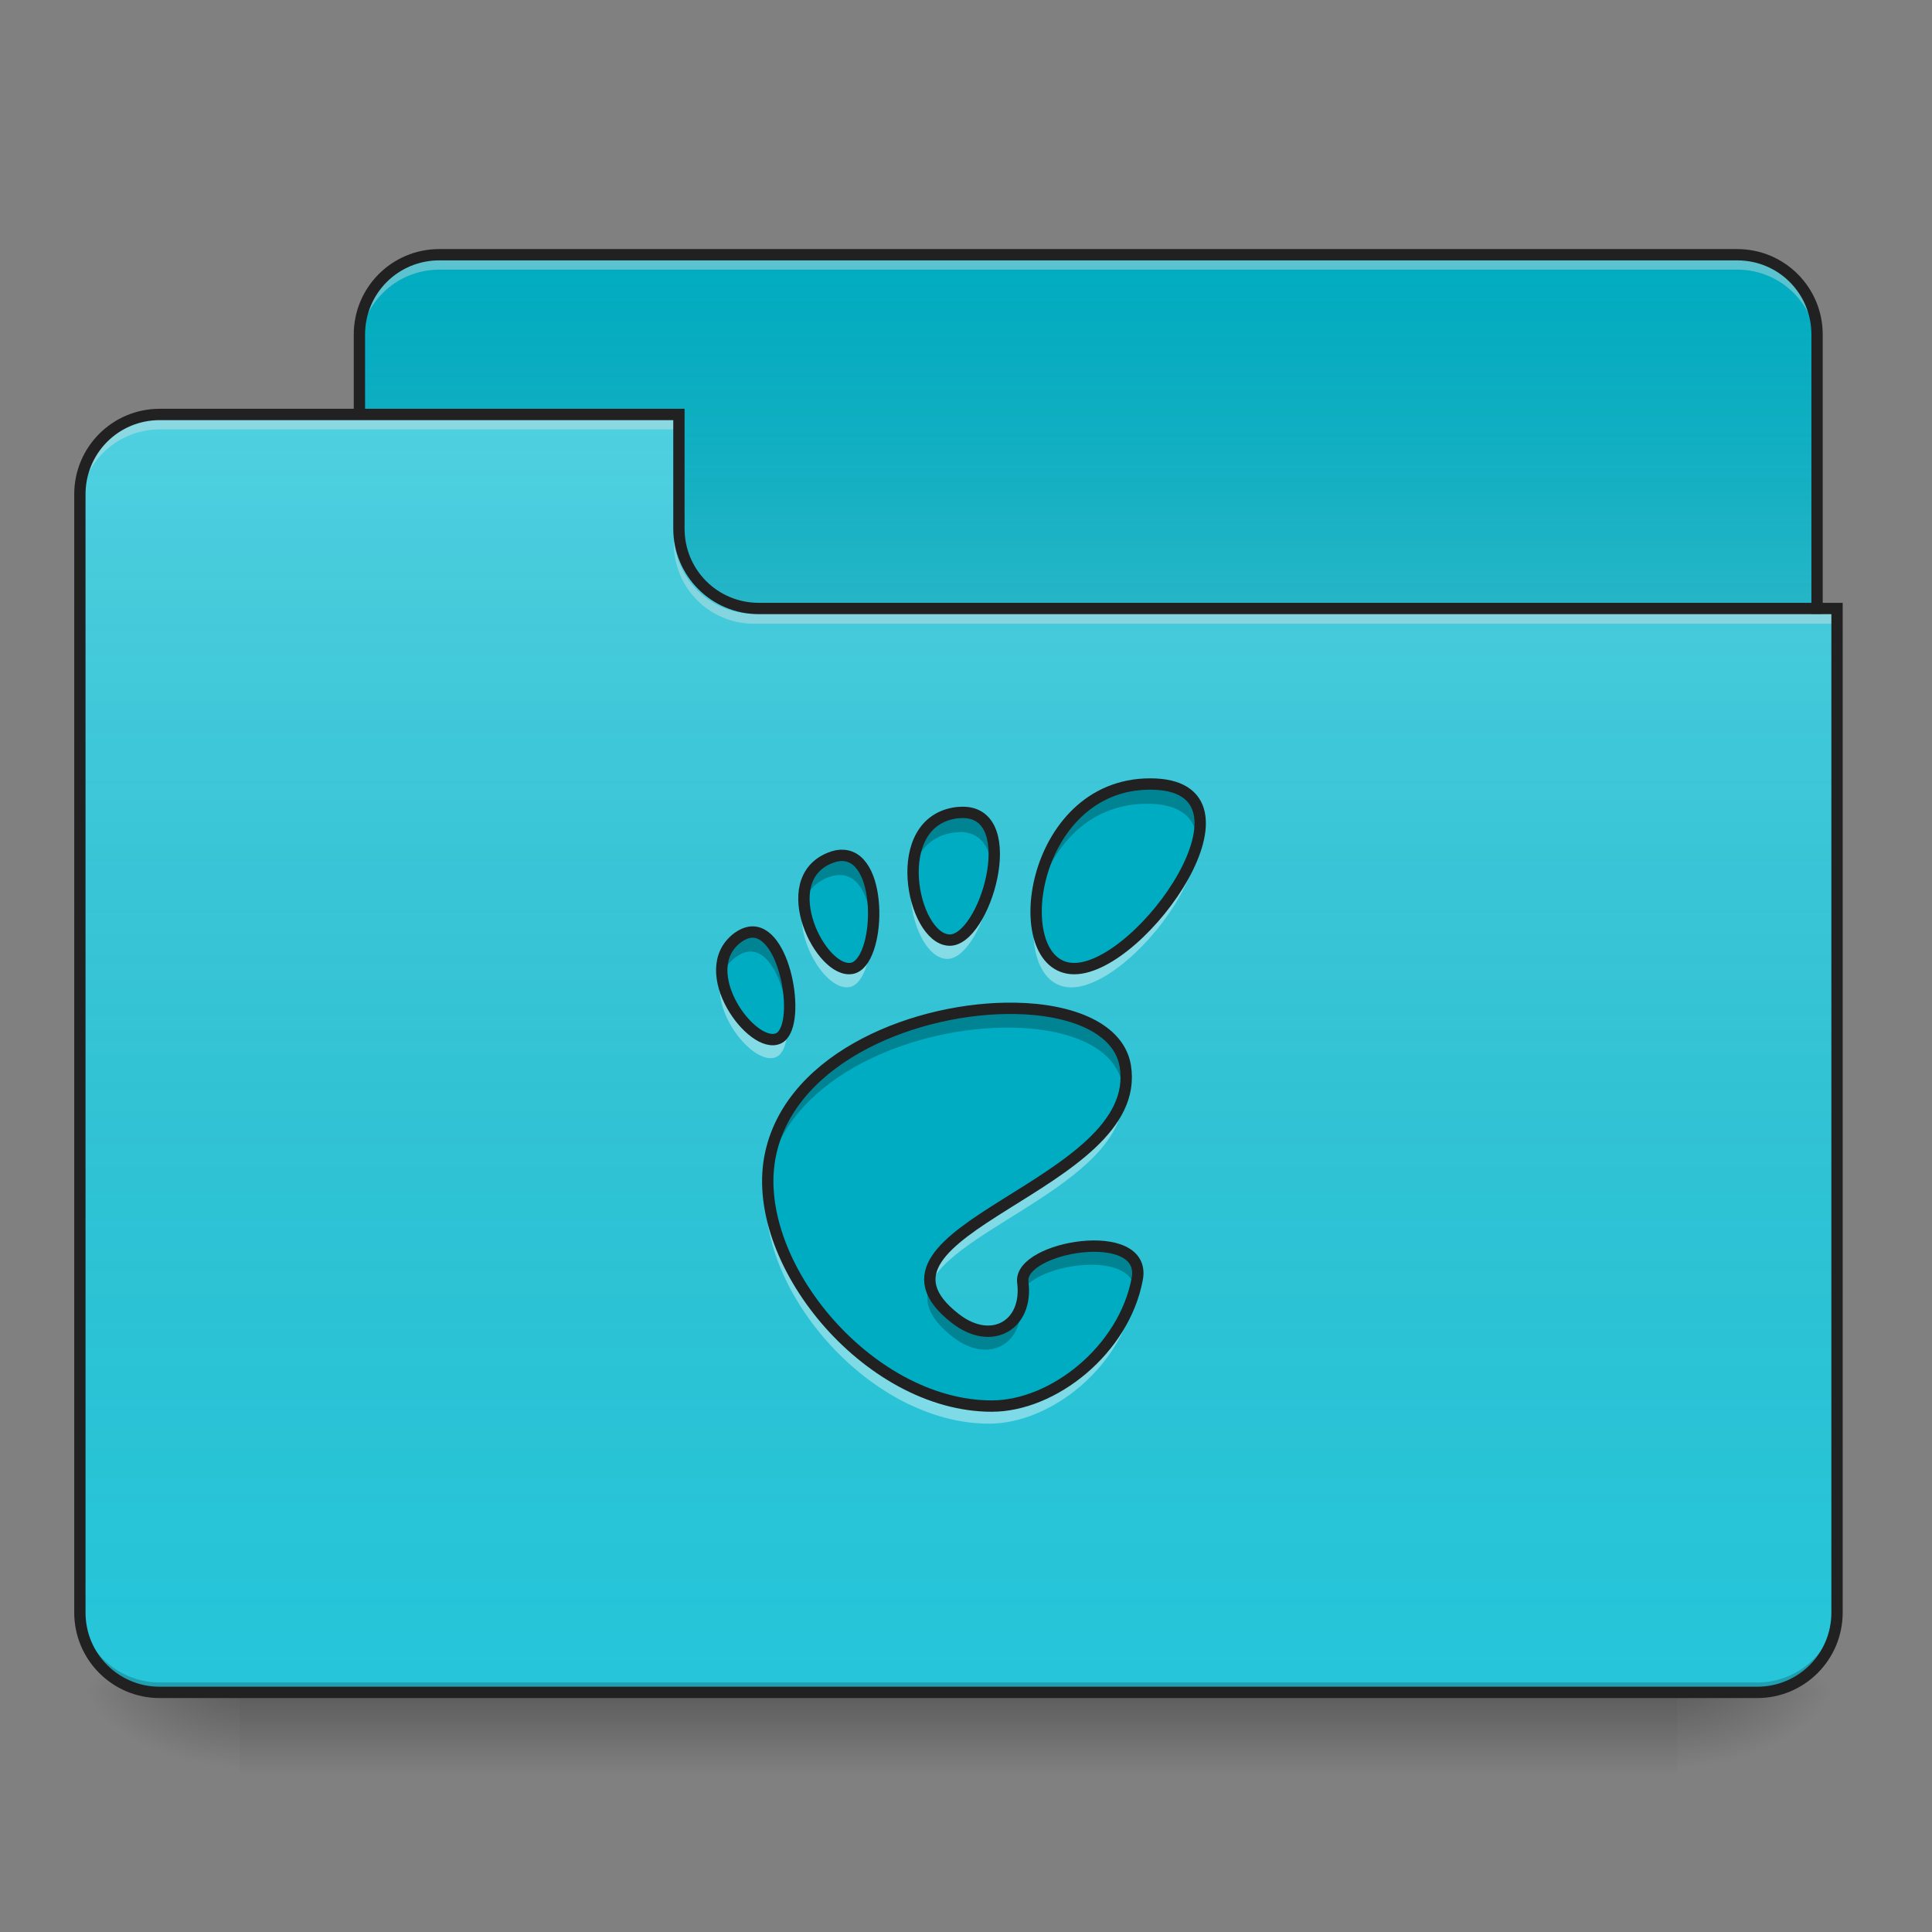<?xml version="1.0" encoding="UTF-8"?>
<svg xmlns="http://www.w3.org/2000/svg" xmlns:xlink="http://www.w3.org/1999/xlink" width="48px" height="48px" viewBox="0 0 48 48" version="1.1">
<rect x="0" y="0" width="48" height="48" fill="#808080" stroke="none"/>
<defs>
<linearGradient id="linear0" gradientUnits="userSpaceOnUse" x1="254" y1="233.5" x2="254" y2="254.667" gradientTransform="matrix(0.094,0,0,0.094,-0,20.156)">
<stop offset="0" style="stop-color:rgb(0%,0%,0%);stop-opacity:0.275;"/>
<stop offset="1" style="stop-color:rgb(0%,0%,0%);stop-opacity:0;"/>
</linearGradient>
<radialGradient id="radial0" gradientUnits="userSpaceOnUse" cx="450.909" cy="189.579" fx="450.909" fy="189.579" r="21.167" gradientTransform="matrix(0,-0.117,-0.211,-0,81.165,95.384)">
<stop offset="0" style="stop-color:rgb(0%,0%,0%);stop-opacity:0.314;"/>
<stop offset="0.222" style="stop-color:rgb(0%,0%,0%);stop-opacity:0.275;"/>
<stop offset="1" style="stop-color:rgb(0%,0%,0%);stop-opacity:0;"/>
</radialGradient>
<radialGradient id="radial1" gradientUnits="userSpaceOnUse" cx="450.909" cy="189.579" fx="450.909" fy="189.579" r="21.167" gradientTransform="matrix(-0,0.117,0.211,0,-33.54,-11.29)">
<stop offset="0" style="stop-color:rgb(0%,0%,0%);stop-opacity:0.314;"/>
<stop offset="0.222" style="stop-color:rgb(0%,0%,0%);stop-opacity:0.275;"/>
<stop offset="1" style="stop-color:rgb(0%,0%,0%);stop-opacity:0;"/>
</radialGradient>
<radialGradient id="radial2" gradientUnits="userSpaceOnUse" cx="450.909" cy="189.579" fx="450.909" fy="189.579" r="21.167" gradientTransform="matrix(-0,-0.117,0.211,-0,-33.54,95.384)">
<stop offset="0" style="stop-color:rgb(0%,0%,0%);stop-opacity:0.314;"/>
<stop offset="0.222" style="stop-color:rgb(0%,0%,0%);stop-opacity:0.275;"/>
<stop offset="1" style="stop-color:rgb(0%,0%,0%);stop-opacity:0;"/>
</radialGradient>
<radialGradient id="radial3" gradientUnits="userSpaceOnUse" cx="450.909" cy="189.579" fx="450.909" fy="189.579" r="21.167" gradientTransform="matrix(0,0.117,-0.211,0,81.165,-11.29)">
<stop offset="0" style="stop-color:rgb(0%,0%,0%);stop-opacity:0.314;"/>
<stop offset="0.222" style="stop-color:rgb(0%,0%,0%);stop-opacity:0.275;"/>
<stop offset="1" style="stop-color:rgb(0%,0%,0%);stop-opacity:0;"/>
</radialGradient>
<linearGradient id="linear1" gradientUnits="userSpaceOnUse" x1="254" y1="-147.5" x2="254" y2="-31.083" gradientTransform="matrix(0.094,0,0,0.094,0,20.156)">
<stop offset="0" style="stop-color:rgb(64.314%,64.314%,64.314%);stop-opacity:0;"/>
<stop offset="1" style="stop-color:rgb(100%,100%,100%);stop-opacity:0.196;"/>
</linearGradient>
<linearGradient id="linear2" gradientUnits="userSpaceOnUse" x1="254" y1="233.5" x2="254" y2="-105.167" gradientTransform="matrix(0.094,0,0,0.094,-0,20.156)">
<stop offset="0" style="stop-color:rgb(34.51%,34.51%,34.51%);stop-opacity:0;"/>
<stop offset="1" style="stop-color:rgb(98.039%,98.039%,98.039%);stop-opacity:0.196;"/>
</linearGradient>
</defs>
<g id="surface1">
<path style=" stroke:none;fill-rule:nonzero;fill:url(#linear0);" d="M 5.953 42.047 L 41.672 42.047 L 41.672 44.031 L 5.953 44.031 Z M 5.953 42.047 "/>
<path style=" stroke:none;fill-rule:nonzero;fill:url(#radial0);" d="M 41.672 42.047 L 45.641 42.047 L 45.641 40.062 L 41.672 40.062 Z M 41.672 42.047 "/>
<path style=" stroke:none;fill-rule:nonzero;fill:url(#radial1);" d="M 5.953 42.047 L 1.984 42.047 L 1.984 44.031 L 5.953 44.031 Z M 5.953 42.047 "/>
<path style=" stroke:none;fill-rule:nonzero;fill:url(#radial2);" d="M 5.953 42.047 L 1.984 42.047 L 1.984 40.062 L 5.953 40.062 Z M 5.953 42.047 "/>
<path style=" stroke:none;fill-rule:nonzero;fill:url(#radial3);" d="M 41.672 42.047 L 45.641 42.047 L 45.641 44.031 L 41.672 44.031 Z M 41.672 42.047 "/>
<path style=" stroke:none;fill-rule:nonzero;fill:rgb(0%,67.451%,75.686%);fill-opacity:1;" d="M 10.914 6.328 L 43.16 6.328 C 44.258 6.328 45.145 7.215 45.145 8.312 L 45.145 15.754 C 45.145 16.852 44.258 17.738 43.16 17.738 L 10.914 17.738 C 9.816 17.738 8.93 16.852 8.93 15.754 L 8.93 8.312 C 8.93 7.215 9.816 6.328 10.914 6.328 Z M 10.914 6.328 "/>
<path style=" stroke:none;fill-rule:nonzero;fill:url(#linear1);" d="M 10.914 6.328 L 43.16 6.328 C 44.258 6.328 45.145 7.215 45.145 8.312 L 45.145 15.754 C 45.145 16.852 44.258 17.738 43.16 17.738 L 10.914 17.738 C 9.816 17.738 8.93 16.852 8.93 15.754 L 8.93 8.312 C 8.93 7.215 9.816 6.328 10.914 6.328 Z M 10.914 6.328 "/>
<path style=" stroke:none;fill-rule:nonzero;fill:rgb(90.196%,90.196%,90.196%);fill-opacity:0.392;" d="M 10.914 6.453 C 9.816 6.453 8.93 7.336 8.93 8.438 L 8.93 8.684 C 8.93 7.586 9.816 6.699 10.914 6.699 L 43.16 6.699 C 44.258 6.699 45.145 7.586 45.145 8.684 L 45.145 8.438 C 45.145 7.336 44.258 6.453 43.16 6.453 Z M 10.914 6.453 "/>
<path style=" stroke:none;fill-rule:nonzero;fill:rgb(12.941%,12.941%,12.941%);fill-opacity:1;" d="M 10.914 6.188 C 9.738 6.188 8.789 7.137 8.789 8.312 L 8.789 15.754 C 8.789 16.93 9.738 17.879 10.914 17.879 L 43.16 17.879 C 44.336 17.879 45.285 16.93 45.285 15.754 L 45.285 8.312 C 45.285 7.137 44.336 6.188 43.16 6.188 Z M 10.914 6.469 L 43.16 6.469 C 44.184 6.469 45.004 7.289 45.004 8.312 L 45.004 15.754 C 45.004 16.777 44.184 17.598 43.16 17.598 L 10.914 17.598 C 9.891 17.598 9.07 16.777 9.07 15.754 L 9.07 8.312 C 9.07 7.289 9.891 6.469 10.914 6.469 Z M 10.914 6.469 "/>
<path style=" stroke:none;fill-rule:nonzero;fill:rgb(14.902%,77.647%,85.49%);fill-opacity:1;" d="M 3.969 10.297 C 2.871 10.297 1.984 11.184 1.984 12.281 L 1.984 40.062 C 1.984 41.16 2.871 42.047 3.969 42.047 L 43.656 42.047 C 44.754 42.047 45.641 41.16 45.641 40.062 L 45.641 15.258 L 18.852 15.258 C 17.754 15.258 16.867 14.371 16.867 13.273 L 16.867 10.297 Z M 3.969 10.297 "/>
<path style=" stroke:none;fill-rule:nonzero;fill:url(#linear2);" d="M 3.969 10.297 C 2.871 10.297 1.984 11.184 1.984 12.281 L 1.984 40.062 C 1.984 41.16 2.871 42.047 3.969 42.047 L 43.656 42.047 C 44.754 42.047 45.641 41.16 45.641 40.062 L 45.641 15.258 L 18.852 15.258 C 17.754 15.258 16.867 14.371 16.867 13.273 L 16.867 10.297 Z M 3.969 10.297 "/>
<path style=" stroke:none;fill-rule:nonzero;fill:rgb(0%,0%,0%);fill-opacity:0.196;" d="M 3.969 42.047 C 2.871 42.047 1.984 41.16 1.984 40.062 L 1.984 39.816 C 1.984 40.914 2.871 41.801 3.969 41.801 L 43.656 41.801 C 44.754 41.801 45.641 40.914 45.641 39.816 L 45.641 40.062 C 45.641 41.16 44.754 42.047 43.656 42.047 Z M 3.969 42.047 "/>
<path style=" stroke:none;fill-rule:nonzero;fill:rgb(90.196%,90.196%,90.196%);fill-opacity:0.392;" d="M 3.969 10.422 C 2.871 10.422 1.984 11.305 1.984 12.406 L 1.984 12.652 C 1.984 11.555 2.871 10.668 3.969 10.668 L 16.867 10.668 L 16.867 10.422 Z M 3.969 10.422 "/>
<path style=" stroke:none;fill-rule:nonzero;fill:rgb(90.196%,90.196%,90.196%);fill-opacity:0.392;" d="M 18.727 15.496 C 17.629 15.496 16.742 14.609 16.742 13.512 L 16.742 13.262 C 16.742 14.363 17.629 15.25 18.727 15.246 L 45.641 15.246 L 45.641 15.496 Z M 18.727 15.496 "/>
<path style=" stroke:none;fill-rule:nonzero;fill:rgb(12.941%,12.941%,12.941%);fill-opacity:1;" d="M 3.969 10.156 C 2.793 10.156 1.844 11.105 1.844 12.281 L 1.844 40.062 C 1.844 41.238 2.793 42.188 3.969 42.188 L 43.656 42.188 C 44.832 42.188 45.781 41.238 45.781 40.062 L 45.781 14.977 L 18.852 14.977 C 17.828 14.977 17.008 14.156 17.008 13.133 L 17.008 10.156 Z M 3.969 10.438 L 16.727 10.438 L 16.727 13.133 C 16.727 14.309 17.676 15.258 18.852 15.258 L 45.5 15.258 L 45.5 40.062 C 45.5 41.086 44.68 41.906 43.656 41.906 L 3.969 41.906 C 2.945 41.906 2.125 41.086 2.125 40.062 L 2.125 12.281 C 2.125 11.258 2.945 10.438 3.969 10.438 Z M 3.969 10.438 "/>
<path style=" stroke:none;fill-rule:nonzero;fill:rgb(0%,67.451%,75.686%);fill-opacity:1;" d="M 28.5 19.48 C 25.488 19.48 24.922 24.055 26.617 24.055 C 28.309 24.055 31.508 19.48 28.5 19.48 Z M 23.859 20.184 C 23.812 20.184 23.762 20.188 23.711 20.191 C 22.004 20.406 22.602 23.297 23.512 23.348 C 24.391 23.402 25.352 20.188 23.859 20.184 Z M 20.902 21.25 C 20.797 21.242 20.684 21.262 20.555 21.316 C 19.184 21.879 20.348 24.203 21.113 24.047 C 21.812 23.906 21.91 21.312 20.902 21.25 Z M 18.664 23.148 C 18.547 23.145 18.418 23.188 18.277 23.289 C 17.184 24.109 18.648 26.09 19.293 25.781 C 19.859 25.512 19.5 23.18 18.664 23.148 Z M 25.148 25.039 C 22.77 25 19.633 26.203 19.098 28.629 C 18.516 31.254 21.48 34.895 24.574 34.895 C 26.098 34.895 27.852 33.504 28.18 31.742 C 28.43 30.398 25.23 30.938 25.344 31.824 C 25.48 32.891 24.57 33.418 23.68 32.73 C 20.844 30.543 28.379 29.453 27.883 26.465 C 27.727 25.539 26.574 25.062 25.148 25.039 Z M 25.148 25.039 "/>
<path style=" stroke:none;fill-rule:nonzero;fill:rgb(0%,0%,0%);fill-opacity:0.235;" d="M 28.5 19.48 C 26.484 19.48 25.566 21.527 25.684 22.883 C 25.793 21.574 26.715 19.969 28.5 19.969 C 29.266 19.969 29.629 20.27 29.719 20.711 C 29.828 20.012 29.523 19.48 28.5 19.48 Z M 23.859 20.184 C 23.812 20.184 23.762 20.188 23.711 20.191 C 22.824 20.305 22.559 21.133 22.637 21.91 C 22.699 21.305 23.012 20.77 23.711 20.684 C 23.762 20.68 23.812 20.676 23.859 20.676 L 23.859 20.672 C 24.344 20.676 24.57 21.016 24.625 21.469 C 24.691 20.789 24.508 20.184 23.859 20.184 Z M 20.863 21.246 C 20.77 21.246 20.668 21.27 20.555 21.316 C 20.004 21.543 19.863 22.051 19.938 22.574 C 19.996 22.242 20.18 21.961 20.555 21.805 C 20.684 21.754 20.797 21.734 20.902 21.742 C 21.363 21.77 21.59 22.32 21.641 22.93 C 21.695 22.164 21.484 21.285 20.902 21.25 C 20.891 21.25 20.875 21.246 20.863 21.246 Z M 18.664 23.148 C 18.547 23.145 18.418 23.188 18.277 23.289 C 17.918 23.559 17.836 23.953 17.906 24.352 C 17.953 24.137 18.07 23.938 18.277 23.781 C 18.418 23.68 18.547 23.637 18.664 23.641 C 19.164 23.66 19.492 24.496 19.555 25.227 C 19.637 24.449 19.281 23.172 18.664 23.148 Z M 25.035 25.039 C 22.672 25.035 19.625 26.242 19.098 28.629 C 19.031 28.93 19.012 29.246 19.031 29.566 C 19.043 29.414 19.066 29.266 19.098 29.121 C 19.633 26.695 22.77 25.492 25.148 25.531 C 26.574 25.555 27.727 26.027 27.883 26.957 C 27.883 26.969 27.887 26.98 27.887 26.992 C 27.914 26.824 27.914 26.648 27.883 26.465 C 27.727 25.539 26.574 25.062 25.148 25.039 C 25.109 25.039 25.074 25.039 25.035 25.039 Z M 27.094 30.93 C 26.266 30.938 25.281 31.324 25.344 31.824 C 25.359 31.957 25.363 32.082 25.348 32.195 C 25.504 31.473 27.816 31.051 28.152 31.871 C 28.164 31.828 28.172 31.785 28.18 31.742 C 28.289 31.152 27.738 30.926 27.094 30.93 Z M 23.082 32.004 C 22.957 32.379 23.105 32.777 23.68 33.223 C 24.57 33.91 25.48 33.383 25.344 32.316 C 25.34 32.293 25.34 32.27 25.344 32.246 C 25.223 33.016 24.445 33.32 23.68 32.73 C 23.348 32.473 23.156 32.234 23.082 32.004 Z M 23.082 32.004 "/>
<path style=" stroke:none;fill-rule:nonzero;fill:rgb(100%,100%,100%);fill-opacity:0.392;" d="M 29.715 20.688 C 29.492 22.043 27.73 24.016 26.617 24.016 C 26.059 24.016 25.746 23.523 25.688 22.859 C 25.609 23.766 25.922 24.531 26.617 24.531 C 27.883 24.531 29.988 21.98 29.715 20.688 Z M 24.621 21.445 C 24.527 22.332 24.008 23.34 23.512 23.312 C 23.074 23.285 22.711 22.605 22.637 21.883 C 22.539 22.762 22.973 23.793 23.512 23.824 C 24.105 23.863 24.742 22.395 24.621 21.445 Z M 19.941 22.547 C 19.781 23.426 20.555 24.637 21.113 24.523 C 21.496 24.445 21.699 23.633 21.637 22.902 C 21.594 23.457 21.406 23.949 21.113 24.008 C 20.656 24.102 20.062 23.316 19.941 22.547 Z M 17.91 24.324 C 17.703 25.246 18.77 26.508 19.293 26.258 C 19.523 26.148 19.602 25.695 19.555 25.199 C 19.523 25.469 19.441 25.676 19.293 25.742 C 18.863 25.949 18.066 25.133 17.91 24.324 Z M 27.887 26.969 C 27.527 29.238 22.516 30.352 23.086 31.977 C 23.594 30.5 28.246 29.328 27.887 26.969 Z M 19.035 29.539 C 18.836 32.113 21.648 35.371 24.574 35.371 C 26.098 35.371 27.852 33.98 28.18 32.219 C 28.207 32.074 28.195 31.953 28.148 31.848 C 27.754 33.539 26.055 34.855 24.574 34.855 C 21.84 34.855 19.207 32.012 19.035 29.539 Z M 19.035 29.539 "/>
<path style="fill:none;stroke-width:3;stroke-linecap:butt;stroke-linejoin:miter;stroke:rgb(12.941%,12.941%,12.941%);stroke-opacity:1;stroke-miterlimit:4;" d="M 304 -7.208 C 271.875 -7.208 265.833 41.583 283.917 41.583 C 301.958 41.583 336.083 -7.208 304 -7.208 Z M 254.5 0.292 C 254 0.292 253.458 0.333 252.917 0.375 C 234.708 2.667 241.083 33.5 250.792 34.042 C 260.167 34.625 270.417 0.333 254.5 0.292 Z M 222.958 11.667 C 221.833 11.583 220.625 11.792 219.25 12.375 C 204.625 18.375 217.042 43.167 225.208 41.5 C 232.667 40 233.708 12.333 222.958 11.667 Z M 199.083 31.917 C 197.833 31.875 196.458 32.333 194.958 33.417 C 183.292 42.167 198.917 63.292 205.792 60 C 211.833 57.125 208 32.25 199.083 31.917 Z M 268.25 52.083 C 242.875 51.667 209.417 64.5 203.708 90.375 C 197.5 118.375 229.125 157.208 262.125 157.208 C 278.375 157.208 297.083 142.375 300.583 123.583 C 303.25 109.25 269.125 115 270.333 124.458 C 271.792 135.833 262.083 141.458 252.583 134.125 C 222.333 110.792 302.708 99.167 297.417 67.292 C 295.75 57.417 283.458 52.333 268.25 52.083 Z M 268.25 52.083 " transform="matrix(0.094,0,0,0.094,0,20.156)"/>
</g>
</svg>

